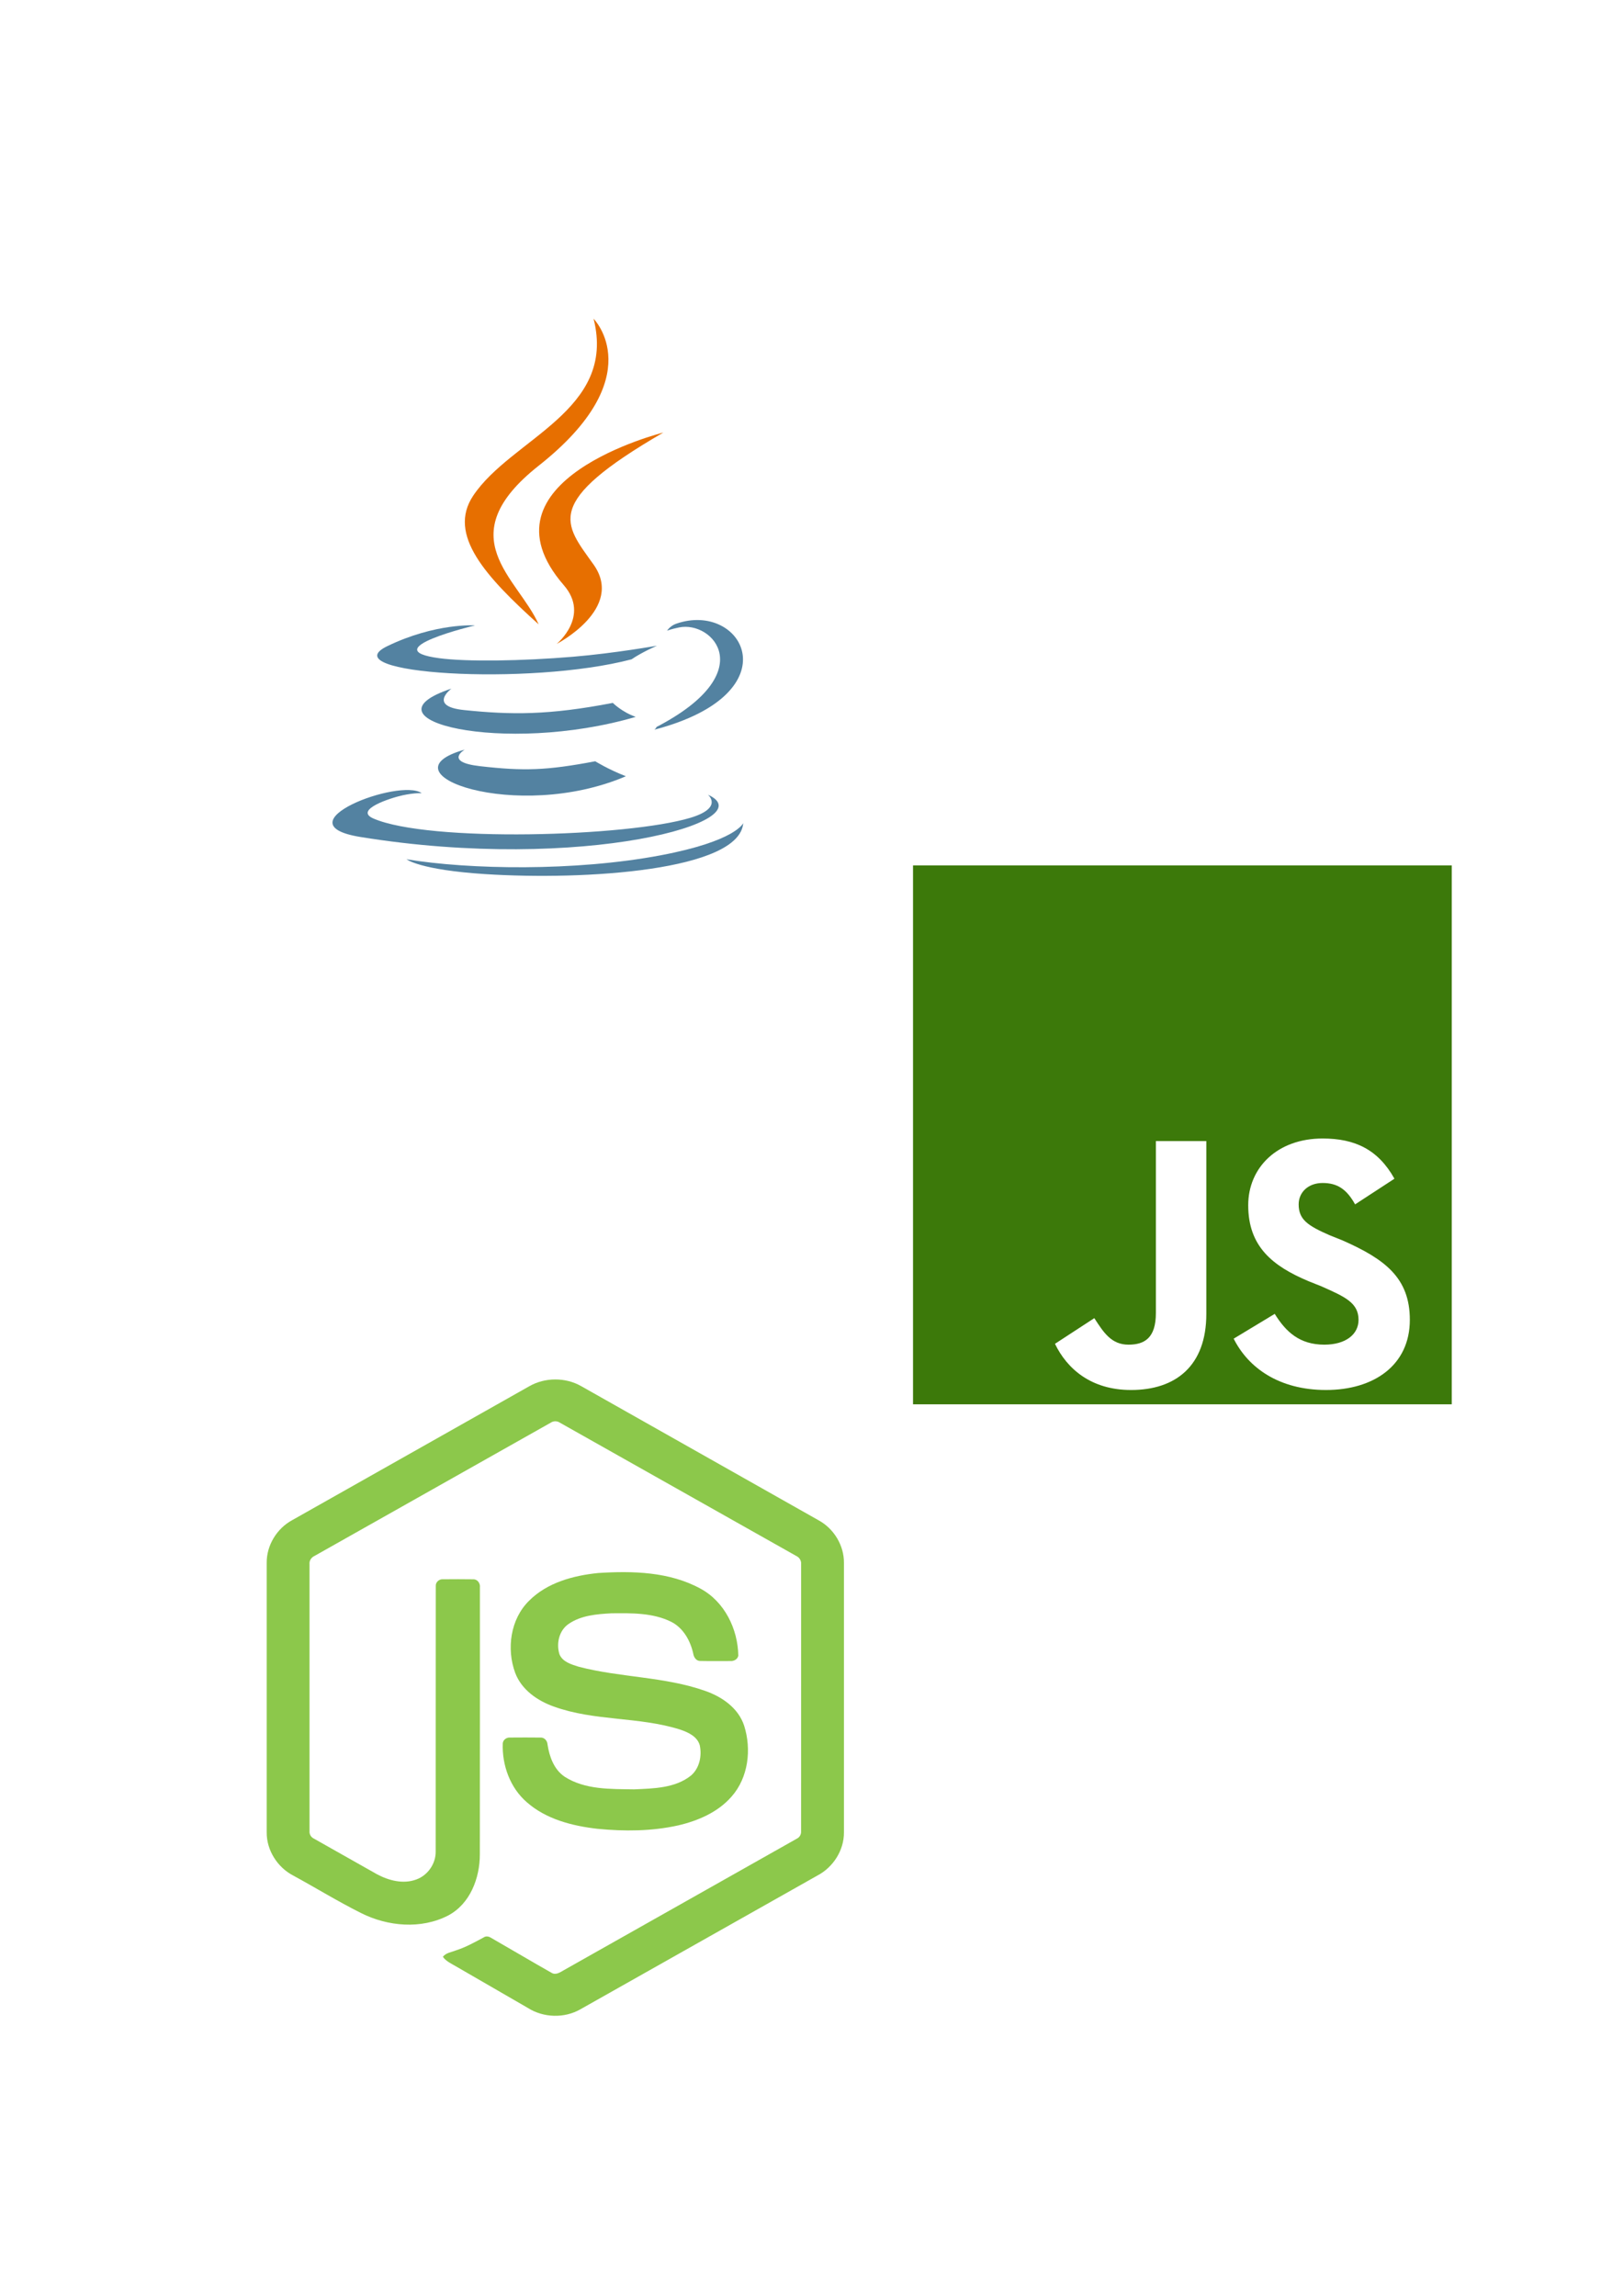 <?xml version="1.0" encoding="UTF-8" standalone="no"?>
<!-- Created with Inkscape (http://www.inkscape.org/) -->

<svg
   xmlns:dc="http://purl.org/dc/elements/1.1/"
   xmlns:cc="http://creativecommons.org/ns#"
   xmlns:rdf="http://www.w3.org/1999/02/22-rdf-syntax-ns#"
   xmlns:svg="http://www.w3.org/2000/svg"
   xmlns="http://www.w3.org/2000/svg"
   xmlns:sodipodi="http://sodipodi.sourceforge.net/DTD/sodipodi-0.dtd"
   xmlns:inkscape="http://www.inkscape.org/namespaces/inkscape"
   width="35.434mm"
   height="50.8mm"
   viewBox="0 0 125.552 180"
   id="svg15624"
   version="1.1"
   inkscape:version="0.91 r13725"
   sodipodi:docname="java-and-javascript.svg">
  <defs
     id="defs15626">
    <filter
       style="color-interpolation-filters:sRGB"
       inkscape:label="Drop Shadow"
       id="filter14447">
      <feFlood
         flood-opacity="0.635"
         flood-color="rgb(10,10,10)"
         result="flood"
         id="feFlood14449" />
      <feComposite
         in="flood"
         in2="SourceGraphic"
         operator="in"
         result="composite1"
         id="feComposite14451" />
      <feGaussianBlur
         in="composite1"
         stdDeviation="3"
         result="blur"
         id="feGaussianBlur14453" />
      <feOffset
         dx="-6.38378e-16"
         dy="6"
         result="offset"
         id="feOffset14455" />
      <feComposite
         in="SourceGraphic"
         in2="offset"
         operator="over"
         result="composite2"
         id="feComposite14457" />
    </filter>
    <filter
       style="color-interpolation-filters:sRGB"
       inkscape:label="Drop Shadow"
       id="filter8614">
      <feFlood
         flood-opacity="0.498"
         flood-color="rgb(0,0,0)"
         result="flood"
         id="feFlood8616" />
      <feComposite
         in="flood"
         in2="SourceGraphic"
         operator="in"
         result="composite1"
         id="feComposite8618" />
      <feGaussianBlur
         in="composite1"
         stdDeviation="3"
         result="blur"
         id="feGaussianBlur8620" />
      <feOffset
         dx="-6.38378e-16"
         dy="5"
         result="offset"
         id="feOffset8622" />
      <feComposite
         in="SourceGraphic"
         in2="offset"
         operator="over"
         result="fbSourceGraphic"
         id="feComposite8624" />
      <feColorMatrix
         result="fbSourceGraphicAlpha"
         in="fbSourceGraphic"
         values="0 0 0 -1 0 0 0 0 -1 0 0 0 0 -1 0 0 0 0 1 0"
         id="feColorMatrix8764" />
      <feFlood
         id="feFlood8766"
         flood-opacity="0.498"
         flood-color="rgb(0,0,0)"
         result="flood"
         in="fbSourceGraphic" />
      <feComposite
         id="feComposite8768"
         in2="fbSourceGraphic"
         in="flood"
         operator="in"
         result="composite1" />
      <feGaussianBlur
         id="feGaussianBlur8770"
         in="composite1"
         stdDeviation="3"
         result="blur" />
      <feOffset
         id="feOffset8772"
         dx="-6.38378e-16"
         dy="6"
         result="offset" />
      <feComposite
         id="feComposite8774"
         in2="offset"
         in="fbSourceGraphic"
         operator="over"
         result="composite2" />
    </filter>
    <filter
       style="color-interpolation-filters:sRGB"
       inkscape:label="Drop Shadow"
       id="filter8752">
      <feFlood
         flood-opacity="0.498"
         flood-color="rgb(0,0,0)"
         result="flood"
         id="feFlood8754" />
      <feComposite
         in="flood"
         in2="SourceGraphic"
         operator="in"
         result="composite1"
         id="feComposite8756" />
      <feGaussianBlur
         in="composite1"
         stdDeviation="3"
         result="blur"
         id="feGaussianBlur8758" />
      <feOffset
         dx="-6.38378e-16"
         dy="5"
         result="offset"
         id="feOffset8760" />
      <feComposite
         in="SourceGraphic"
         in2="offset"
         operator="over"
         result="composite2"
         id="feComposite8762" />
    </filter>
    <filter
       style="color-interpolation-filters:sRGB"
       inkscape:label="Drop Shadow"
       id="filter8723">
      <feFlood
         flood-opacity="0.498"
         flood-color="rgb(0,0,0)"
         result="flood"
         id="feFlood8725" />
      <feComposite
         in="flood"
         in2="SourceGraphic"
         operator="in"
         result="composite1"
         id="feComposite8727" />
      <feGaussianBlur
         in="composite1"
         stdDeviation="3"
         result="blur"
         id="feGaussianBlur8729" />
      <feOffset
         dx="-6.38378e-16"
         dy="5"
         result="offset"
         id="feOffset8731" />
      <feComposite
         in="SourceGraphic"
         in2="offset"
         operator="over"
         result="composite2"
         id="feComposite8733" />
    </filter>
    <filter
       style="color-interpolation-filters:sRGB"
       inkscape:label="Drop Shadow"
       id="filter8735">
      <feFlood
         flood-opacity="0.498"
         flood-color="rgb(0,0,0)"
         result="flood"
         id="feFlood8737" />
      <feComposite
         in="flood"
         in2="SourceGraphic"
         operator="in"
         result="composite1"
         id="feComposite8739" />
      <feGaussianBlur
         in="composite1"
         stdDeviation="3"
         result="blur"
         id="feGaussianBlur8741" />
      <feOffset
         dx="-6.38378e-16"
         dy="5"
         result="offset"
         id="feOffset8743" />
      <feComposite
         in="SourceGraphic"
         in2="offset"
         operator="over"
         result="composite2"
         id="feComposite8745" />
    </filter>
    <filter
       style="color-interpolation-filters:sRGB"
       inkscape:label="Drop Shadow"
       id="filter9026">
      <feFlood
         flood-opacity="0.498"
         flood-color="rgb(0,0,0)"
         result="flood"
         id="feFlood9028" />
      <feComposite
         in="flood"
         in2="SourceGraphic"
         operator="in"
         result="composite1"
         id="feComposite9030" />
      <feGaussianBlur
         in="composite1"
         stdDeviation="3"
         result="blur"
         id="feGaussianBlur9032" />
      <feOffset
         dx="-6.38378e-16"
         dy="6"
         result="offset"
         id="feOffset9034" />
      <feComposite
         in="SourceGraphic"
         in2="offset"
         operator="over"
         result="composite2"
         id="feComposite9036" />
    </filter>
  </defs>
  <sodipodi:namedview
     id="base"
     pagecolor="#ffffff"
     bordercolor="#666666"
     borderopacity="1.0"
     inkscape:pageopacity="0.0"
     inkscape:pageshadow="2"
     inkscape:zoom="1.979899"
     inkscape:cx="81.836216"
     inkscape:cy="63.356583"
     inkscape:document-units="px"
     inkscape:current-layer="layer1"
     showgrid="false"
     fit-margin-top="0"
     fit-margin-left="0"
     fit-margin-right="0"
     fit-margin-bottom="0"
     inkscape:window-width="1366"
     inkscape:window-height="660"
     inkscape:window-x="0"
     inkscape:window-y="0"
     inkscape:window-maximized="1" />
  <g
     inkscape:label="Layer 1"
     inkscape:groupmode="layer"
     id="layer1"
     transform="translate(-293.164,-395.516)">
    <g
       transform="matrix(1.09,0,0,1.09,302.125,326.808)"
       id="g14429"
       style="filter:url(#filter14447)">
      <g
         style="filter:url(#filter8614)"
         transform="matrix(0.108,0,0,0.108,14.127,78.296)"
         id="g8604">
        <path
           inkscape:connector-curvature="0"
           style="fill:#5382a1"
           d="m 102.681,291.324 c 0,0 -14.178,8.245 10.09,11.035 29.4,3.354 44.426,2.873 76.825,-3.259 0,0 8.518,5.341 20.414,9.967 -72.63,31.128 -164.376,-1.803 -107.329,-17.743"
           id="path8582" />
        <path
           inkscape:connector-curvature="0"
           style="fill:#5382a1"
           d="m 93.806,250.704 c 0,0 -15.902,11.771 8.384,14.283 31.406,3.24 56.208,3.505 99.125,-4.759 0,0 5.936,6.018 15.27,9.309 -87.814,25.678 -185.623,2.025 -122.779,-18.833"
           id="path8584" />
        <path
           inkscape:connector-curvature="0"
           style="fill:#e76f00"
           d="m 168.625,181.799 c 17.896,20.604 -4.702,39.145 -4.702,39.145 0,0 45.441,-23.458 24.572,-52.833 -19.491,-27.394 -34.438,-41.005 46.479,-87.934 0,0 -127.013,31.722 -66.349,101.622"
           id="path8586" />
        <path
           inkscape:connector-curvature="0"
           style="fill:#5382a1"
           d="m 264.684,321.369 c 0,0 10.492,8.645 -11.555,15.333 -41.923,12.7 -174.488,16.535 -211.314,0.506 -13.238,-5.759 11.587,-13.751 19.396,-15.428 8.144,-1.766 12.798,-1.437 12.798,-1.437 -14.722,-10.371 -95.157,20.364 -40.857,29.166 148.084,24.015 269.943,-10.814 231.532,-28.14"
           id="path8588" />
        <path
           inkscape:connector-curvature="0"
           style="fill:#5382a1"
           d="m 109.499,208.617 c 0,0 -67.431,16.016 -23.879,21.832 18.389,2.462 55.047,1.905 89.193,-0.956 27.906,-2.354 55.927,-7.359 55.927,-7.359 0,0 -9.84,4.214 -16.959,9.075 -68.475,18.009 -200.756,9.631 -162.674,-8.79 32.206,-15.568 58.392,-13.802 58.392,-13.802"
           id="path8590" />
        <path
           inkscape:connector-curvature="0"
           style="fill:#5382a1"
           d="m 230.462,276.231 c 69.608,-36.171 37.424,-70.931 14.96,-66.248 -5.506,1.146 -7.961,2.139 -7.961,2.139 0,0 2.044,-3.202 5.948,-4.588 44.441,-15.624 78.619,46.081 -14.346,70.52 0,0.001 1.077,-0.962 1.399,-1.823"
           id="path8592" />
        <path
           inkscape:connector-curvature="0"
           style="fill:#e76f00"
           d="m 188.495,4.399 c 0,0 38.55,38.563 -36.563,97.862 -60.233,47.568 -13.735,74.69 -0.025,105.678 C 116.748,176.217 90.946,148.292 108.256,122.302 133.663,84.151 204.049,65.654 188.495,4.399"
           id="path8594" />
        <path
           inkscape:connector-curvature="0"
           style="fill:#5382a1"
           d="m 116.339,374.246 c 66.815,4.277 169.417,-2.373 171.847,-33.988 0,0 -4.671,11.985 -55.219,21.503 -57.028,10.732 -127.364,9.479 -169.081,2.601 10e-4,-0.001 8.54,7.068 52.453,9.884"
           id="path8596" />
      </g>
      <g
         transform="matrix(0.397,0,0,0.397,11.927,121.894)"
         style="filter:url(#filter8752)"
         id="g8747">
        <rect
           style="fill:#3c790a"
           y="-11.595"
           x="114.71"
           height="97.631"
           width="97.631"
           id="rect8703" />
        <path
           style="fill:#ffffff;filter:url(#filter8723)"
           inkscape:connector-curvature="0"
           d="m 147.564,65.425 c 1.705,2.634 3.099,4.804 6.199,4.804 2.944,0 4.959,-1.24 4.959,-5.734 l 0,-31.149 9.143,0 0,31.304 c 0,9.453 -5.579,13.792 -13.637,13.792 -7.284,0 -11.623,-3.874 -13.792,-8.368"
           id="path8705" />
        <path
           style="fill:#ffffff;filter:url(#filter8735)"
           inkscape:connector-curvature="0"
           d="m 180.262,64.65 c 2.015,3.254 4.494,5.579 8.988,5.579 3.874,0 6.199,-1.86 6.199,-4.494 0,-3.099 -2.479,-4.184 -6.664,-6.044 l -2.325,-0.93 c -6.664,-2.789 -11.003,-6.354 -11.003,-13.792 0,-6.819 5.269,-12.088 13.482,-12.088 5.889,0 10.073,2.015 13.017,7.284 l -7.129,4.649 c -1.55,-2.789 -3.254,-3.874 -5.889,-3.874 -2.634,0 -4.339,1.705 -4.339,3.874 0,2.789 1.705,3.874 5.579,5.579 l 2.325,0.93 c 7.748,3.409 12.243,6.819 12.243,14.412 0,8.213 -6.509,12.707 -15.187,12.707 -8.523,0 -14.102,-4.029 -16.737,-9.298"
           id="path8707" />
      </g>
      <g
         style="fill:#8cc84b;filter:url(#filter9026)"
         transform="matrix(0.163,0,0,0.163,10.868,155.174)"
         id="g9011">
        <path
           inkscape:connector-curvature="0"
           d="m 116.504,3.58 c 6.962,-3.985 16.03,-4.003 22.986,0 34.995,19.774 70.002,39.517 104.99,59.303 6.581,3.707 10.983,11.031 10.916,18.614 l 0,118.968 c 0.048,7.897 -4.788,15.396 -11.731,19.019 -34.88,19.665 -69.742,39.354 -104.616,59.019 -7.106,4.063 -16.356,3.749 -23.239,-0.646 -10.457,-6.062 -20.933,-12.094 -31.39,-18.149 -2.137,-1.274 -4.546,-2.288 -6.056,-4.359 1.334,-1.799 3.719,-2.023 5.657,-2.808 4.365,-1.389 8.374,-3.617 12.383,-5.778 1.014,-0.694 2.252,-0.429 3.224,0.193 8.942,5.126 17.805,10.403 26.777,15.481 1.914,1.105 3.852,-0.362 5.488,-1.274 34.228,-19.345 68.498,-38.617 102.72,-57.968 1.268,-0.61 1.968,-1.956 1.866,-3.345 0.024,-39.245 0.006,-78.497 0.012,-117.742 0.145,-1.576 -0.767,-3.025 -2.192,-3.671 C 199.541,58.862 164.8,39.257 130.047,19.677 c -1.244,-0.845 -2.85,-0.851 -4.094,-0.006 C 91.2,39.257 56.465,58.88 21.712,78.454 c -1.419,0.646 -2.373,2.071 -2.204,3.653 0.006,39.245 0,78.497 0,117.748 -0.121,1.389 0.628,2.705 1.89,3.303 9.274,5.259 18.56,10.482 27.84,15.722 5.229,2.814 11.647,4.486 17.407,2.331 5.084,-1.823 8.646,-7.01 8.549,-12.408 0.048,-39.016 -0.024,-78.038 0.036,-117.048 -0.127,-1.733 1.515,-3.164 3.2,-3.001 4.456,-0.03 8.918,-0.06 13.374,0.012 1.86,-0.042 3.14,1.823 2.91,3.568 -0.018,39.263 0.048,78.527 -0.03,117.79 0.012,10.463 -4.287,21.851 -13.965,26.971 -11.925,6.177 -26.663,4.866 -38.442,-1.057 C 32.078,230.949 22.346,224.942 12.329,219.49 5.368,215.885 0.555,208.356 0.604,200.465 l 0,-118.968 C 0.531,73.757 5.108,66.3 11.894,62.648 46.768,42.965 81.636,23.269 116.504,3.58 l 0,0 z"
           id="path9013" />
        <path
           inkscape:connector-curvature="0"
           d="m 146.928,85.989 c 15.209,-0.978 31.493,-0.58 45.18,6.913 10.596,5.742 16.471,17.793 16.658,29.567 -0.296,1.588 -1.956,2.463 -3.472,2.355 -4.414,-0.006 -8.827,0.06 -13.241,-0.03 -1.872,0.072 -2.958,-1.654 -3.194,-3.309 -1.268,-5.633 -4.341,-11.212 -9.642,-13.929 -8.139,-4.075 -17.576,-3.87 -26.451,-3.786 -6.478,0.344 -13.446,0.906 -18.934,4.715 -4.214,2.886 -5.494,8.712 -3.991,13.404 1.419,3.369 5.307,4.456 8.489,5.458 18.331,4.794 37.754,4.317 55.734,10.626 7.445,2.572 14.726,7.571 17.274,15.366 3.333,10.445 1.872,22.931 -5.561,31.318 -6.026,6.901 -14.805,10.657 -23.559,12.697 -11.647,2.596 -23.734,2.663 -35.562,1.509 -11.122,-1.268 -22.696,-4.19 -31.282,-11.768 -7.342,-6.376 -10.928,-16.308 -10.572,-25.896 0.085,-1.618 1.697,-2.747 3.248,-2.614 4.444,-0.036 8.888,-0.048 13.331,0.006 1.775,-0.127 3.091,1.407 3.182,3.079 0.821,5.368 2.838,11.001 7.517,14.183 9.032,5.826 20.365,5.428 30.708,5.591 8.568,-0.38 18.186,-0.495 25.177,-6.158 3.689,-3.23 4.782,-8.634 3.786,-13.283 -1.081,-3.925 -5.186,-5.754 -8.712,-6.949 -18.095,-5.724 -37.736,-3.647 -55.656,-10.119 -7.275,-2.572 -14.309,-7.432 -17.105,-14.907 -3.9,-10.578 -2.113,-23.662 6.098,-31.765 8.006,-8.06 19.562,-11.164 30.551,-12.275 l 0,0 z"
           id="path9015" />
      </g>
    </g>
  </g>
</svg>
